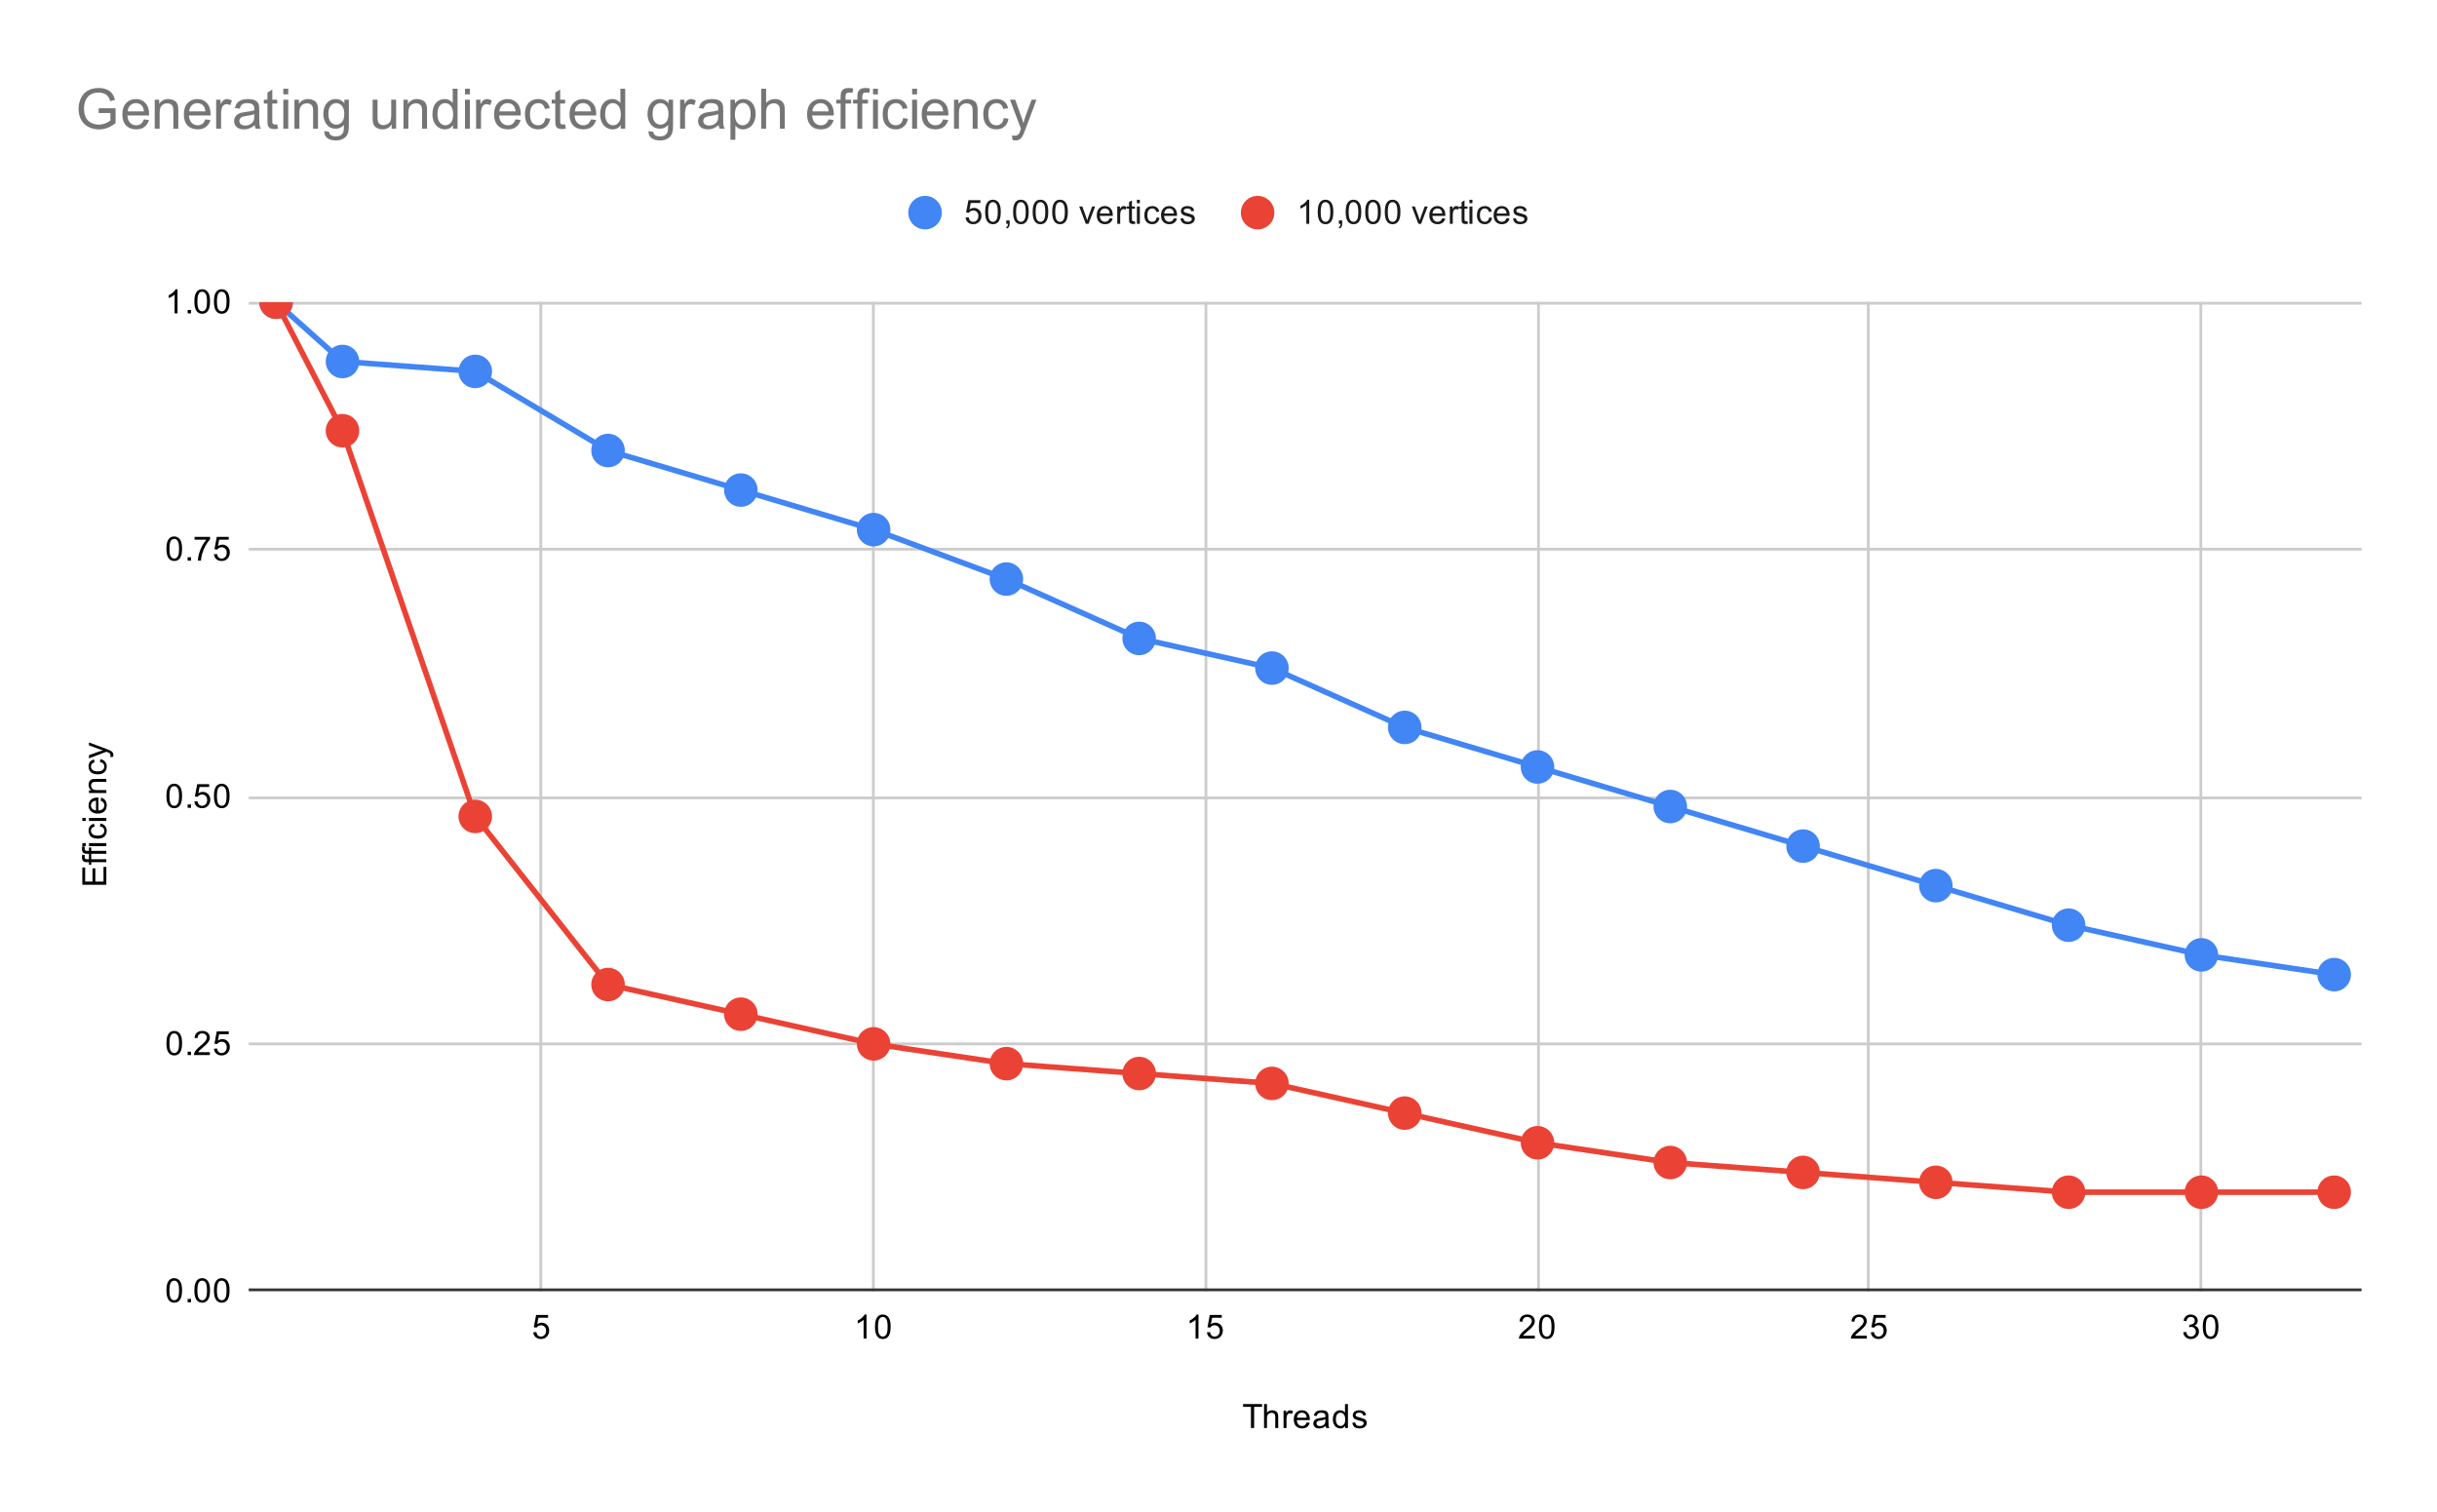 <svg version="1.1" viewBox="0.0 0.0 872.0 541.0" fill="none" stroke="none" stroke-linecap="square" stroke-miterlimit="10" width="872" height="541" xmlns:xlink="http://www.w3.org/1999/xlink" xmlns="http://www.w3.org/2000/svg"><path fill="#ffffff" d="M0 0L872.0 0L872.0 541.0L0 541.0L0 0Z" fill-rule="nonzero"/><path stroke="#cccccc" stroke-width="1.0" stroke-linecap="butt" d="M193.5 108.5L193.5 461.5" fill-rule="nonzero"/><path stroke="#cccccc" stroke-width="1.0" stroke-linecap="butt" d="M312.5 108.5L312.5 461.5" fill-rule="nonzero"/><path stroke="#cccccc" stroke-width="1.0" stroke-linecap="butt" d="M431.5 108.5L431.5 461.5" fill-rule="nonzero"/><path stroke="#cccccc" stroke-width="1.0" stroke-linecap="butt" d="M550.5 108.5L550.5 461.5" fill-rule="nonzero"/><path stroke="#cccccc" stroke-width="1.0" stroke-linecap="butt" d="M668.5 108.5L668.5 461.5" fill-rule="nonzero"/><path stroke="#cccccc" stroke-width="1.0" stroke-linecap="butt" d="M787.5 108.5L787.5 461.5" fill-rule="nonzero"/><path stroke="#333333" stroke-width="1.0" stroke-linecap="butt" d="M89.5 461.5L844.5 461.5" fill-rule="nonzero"/><path stroke="#cccccc" stroke-width="1.0" stroke-linecap="butt" d="M89.5 373.5L844.5 373.5" fill-rule="nonzero"/><path stroke="#cccccc" stroke-width="1.0" stroke-linecap="butt" d="M89.5 285.5L844.5 285.5" fill-rule="nonzero"/><path stroke="#cccccc" stroke-width="1.0" stroke-linecap="butt" d="M89.5 196.5L844.5 196.5" fill-rule="nonzero"/><path stroke="#cccccc" stroke-width="1.0" stroke-linecap="butt" d="M89.5 108.5L844.5 108.5" fill-rule="nonzero"/><clipPath id="id_0"><path d="M89.05 108.117L844.95 108.117L844.95 461.95L89.05 461.95L89.05 108.117Z" clip-rule="nonzero"/></clipPath><path stroke="#4285f4" stroke-width="2.0" stroke-linecap="butt" clip-path="url(#id_0)" d="M98.792 108.117L122.548 129.347L170.058 132.885L217.569 161.192L265.08 175.345L312.59 189.498L360.101 207.19L407.612 228.42L455.122 239.035L502.633 260.265L550.144 274.418L597.654 288.572L645.165 302.725L692.676 316.878L740.186 331.032L787.697 341.647L835.208 348.723" fill-rule="nonzero"/><path stroke="#ea4335" stroke-width="2.0" stroke-linecap="butt" clip-path="url(#id_0)" d="M98.792 108.117L122.548 154.115L170.058 292.11L217.569 352.262L265.08 362.877L312.59 373.492L360.101 380.568L407.612 384.107L455.122 387.645L502.633 398.26L550.144 408.875L597.654 415.952L645.165 419.49L692.676 423.028L740.186 426.567L787.697 426.567L835.208 426.567" fill-rule="nonzero"/><path fill="#4285f4" clip-path="url(#id_0)" d="M104.792 108.117C104.792 111.43 102.106 114.117 98.792 114.117C95.479 114.117 92.792 111.43 92.792 108.117C92.792 104.803 95.479 102.117 98.792 102.117C102.106 102.117 104.792 104.803 104.792 108.117Z" fill-rule="nonzero"/><path fill="#4285f4" clip-path="url(#id_0)" d="M128.548 129.347C128.548 132.66 125.861 135.347 122.548 135.347C119.234 135.347 116.548 132.66 116.548 129.347C116.548 126.033 119.234 123.347 122.548 123.347C125.861 123.347 128.548 126.033 128.548 129.347Z" fill-rule="nonzero"/><path fill="#4285f4" clip-path="url(#id_0)" d="M176.058 132.885C176.058 136.199 173.372 138.885 170.058 138.885C166.745 138.885 164.058 136.199 164.058 132.885C164.058 129.571 166.745 126.885 170.058 126.885C173.372 126.885 176.058 129.571 176.058 132.885Z" fill-rule="nonzero"/><path fill="#4285f4" clip-path="url(#id_0)" d="M223.569 161.192C223.569 164.505 220.883 167.192 217.569 167.192C214.255 167.192 211.569 164.505 211.569 161.192C211.569 157.878 214.255 155.192 217.569 155.192C220.883 155.192 223.569 157.878 223.569 161.192Z" fill-rule="nonzero"/><path fill="#4285f4" clip-path="url(#id_0)" d="M271.08 175.345C271.08 178.659 268.393 181.345 265.08 181.345C261.766 181.345 259.08 178.659 259.08 175.345C259.08 172.031 261.766 169.345 265.08 169.345C268.393 169.345 271.08 172.031 271.08 175.345Z" fill-rule="nonzero"/><path fill="#4285f4" clip-path="url(#id_0)" d="M318.59 189.498C318.59 192.812 315.904 195.498 312.59 195.498C309.277 195.498 306.59 192.812 306.59 189.498C306.59 186.185 309.277 183.498 312.59 183.498C315.904 183.498 318.59 186.185 318.59 189.498Z" fill-rule="nonzero"/><path fill="#4285f4" clip-path="url(#id_0)" d="M366.101 207.19C366.101 210.504 363.415 213.19 360.101 213.19C356.787 213.19 354.101 210.504 354.101 207.19C354.101 203.876 356.787 201.19 360.101 201.19C363.415 201.19 366.101 203.876 366.101 207.19Z" fill-rule="nonzero"/><path fill="#4285f4" clip-path="url(#id_0)" d="M413.612 228.42C413.612 231.734 410.925 234.42 407.612 234.42C404.298 234.42 401.612 231.734 401.612 228.42C401.612 225.106 404.298 222.42 407.612 222.42C410.925 222.42 413.612 225.106 413.612 228.42Z" fill-rule="nonzero"/><path fill="#4285f4" clip-path="url(#id_0)" d="M461.122 239.035C461.122 242.349 458.436 245.035 455.122 245.035C451.809 245.035 449.122 242.349 449.122 239.035C449.122 235.721 451.809 233.035 455.122 233.035C458.436 233.035 461.122 235.721 461.122 239.035Z" fill-rule="nonzero"/><path fill="#4285f4" clip-path="url(#id_0)" d="M508.633 260.265C508.633 263.579 505.947 266.265 502.633 266.265C499.319 266.265 496.633 263.579 496.633 260.265C496.633 256.951 499.319 254.265 502.633 254.265C505.947 254.265 508.633 256.951 508.633 260.265Z" fill-rule="nonzero"/><path fill="#4285f4" clip-path="url(#id_0)" d="M556.144 274.418C556.144 277.732 553.457 280.418 550.144 280.418C546.83 280.418 544.144 277.732 544.144 274.418C544.144 271.105 546.83 268.418 550.144 268.418C553.457 268.418 556.144 271.105 556.144 274.418Z" fill-rule="nonzero"/><path fill="#4285f4" clip-path="url(#id_0)" d="M603.654 288.572C603.654 291.885 600.968 294.572 597.654 294.572C594.341 294.572 591.654 291.885 591.654 288.572C591.654 285.258 594.341 282.572 597.654 282.572C600.968 282.572 603.654 285.258 603.654 288.572Z" fill-rule="nonzero"/><path fill="#4285f4" clip-path="url(#id_0)" d="M651.165 302.725C651.165 306.039 648.479 308.725 645.165 308.725C641.851 308.725 639.165 306.039 639.165 302.725C639.165 299.411 641.851 296.725 645.165 296.725C648.479 296.725 651.165 299.411 651.165 302.725Z" fill-rule="nonzero"/><path fill="#4285f4" clip-path="url(#id_0)" d="M698.676 316.878C698.676 320.192 695.989 322.878 692.676 322.878C689.362 322.878 686.676 320.192 686.676 316.878C686.676 313.565 689.362 310.878 692.676 310.878C695.989 310.878 698.676 313.565 698.676 316.878Z" fill-rule="nonzero"/><path fill="#4285f4" clip-path="url(#id_0)" d="M746.186 331.032C746.186 334.345 743.5 337.032 740.186 337.032C736.873 337.032 734.186 334.345 734.186 331.032C734.186 327.718 736.873 325.032 740.186 325.032C743.5 325.032 746.186 327.718 746.186 331.032Z" fill-rule="nonzero"/><path fill="#4285f4" clip-path="url(#id_0)" d="M793.697 341.647C793.697 344.96 791.011 347.647 787.697 347.647C784.383 347.647 781.697 344.96 781.697 341.647C781.697 338.333 784.383 335.647 787.697 335.647C791.011 335.647 793.697 338.333 793.697 341.647Z" fill-rule="nonzero"/><path fill="#4285f4" clip-path="url(#id_0)" d="M841.208 348.723C841.208 352.037 838.521 354.723 835.208 354.723C831.894 354.723 829.208 352.037 829.208 348.723C829.208 345.41 831.894 342.723 835.208 342.723C838.521 342.723 841.208 345.41 841.208 348.723Z" fill-rule="nonzero"/><path fill="#ea4335" clip-path="url(#id_0)" d="M104.792 108.117C104.792 111.43 102.106 114.117 98.792 114.117C95.479 114.117 92.792 111.43 92.792 108.117C92.792 104.803 95.479 102.117 98.792 102.117C102.106 102.117 104.792 104.803 104.792 108.117Z" fill-rule="nonzero"/><path fill="#ea4335" clip-path="url(#id_0)" d="M128.548 154.115C128.548 157.429 125.861 160.115 122.548 160.115C119.234 160.115 116.548 157.429 116.548 154.115C116.548 150.801 119.234 148.115 122.548 148.115C125.861 148.115 128.548 150.801 128.548 154.115Z" fill-rule="nonzero"/><path fill="#ea4335" clip-path="url(#id_0)" d="M176.058 292.11C176.058 295.424 173.372 298.11 170.058 298.11C166.745 298.11 164.058 295.424 164.058 292.11C164.058 288.796 166.745 286.11 170.058 286.11C173.372 286.11 176.058 288.796 176.058 292.11Z" fill-rule="nonzero"/><path fill="#ea4335" clip-path="url(#id_0)" d="M223.569 352.262C223.569 355.575 220.883 358.262 217.569 358.262C214.255 358.262 211.569 355.575 211.569 352.262C211.569 348.948 214.255 346.262 217.569 346.262C220.883 346.262 223.569 348.948 223.569 352.262Z" fill-rule="nonzero"/><path fill="#ea4335" clip-path="url(#id_0)" d="M271.08 362.877C271.08 366.19 268.393 368.877 265.08 368.877C261.766 368.877 259.08 366.19 259.08 362.877C259.08 359.563 261.766 356.877 265.08 356.877C268.393 356.877 271.08 359.563 271.08 362.877Z" fill-rule="nonzero"/><path fill="#ea4335" clip-path="url(#id_0)" d="M318.59 373.492C318.59 376.805 315.904 379.492 312.59 379.492C309.277 379.492 306.59 376.805 306.59 373.492C306.59 370.178 309.277 367.492 312.59 367.492C315.904 367.492 318.59 370.178 318.59 373.492Z" fill-rule="nonzero"/><path fill="#ea4335" clip-path="url(#id_0)" d="M366.101 380.568C366.101 383.882 363.415 386.568 360.101 386.568C356.787 386.568 354.101 383.882 354.101 380.568C354.101 377.255 356.787 374.568 360.101 374.568C363.415 374.568 366.101 377.255 366.101 380.568Z" fill-rule="nonzero"/><path fill="#ea4335" clip-path="url(#id_0)" d="M413.612 384.107C413.612 387.42 410.925 390.107 407.612 390.107C404.298 390.107 401.612 387.42 401.612 384.107C401.612 380.793 404.298 378.107 407.612 378.107C410.925 378.107 413.612 380.793 413.612 384.107Z" fill-rule="nonzero"/><path fill="#ea4335" clip-path="url(#id_0)" d="M461.122 387.645C461.122 390.959 458.436 393.645 455.122 393.645C451.809 393.645 449.122 390.959 449.122 387.645C449.122 384.331 451.809 381.645 455.122 381.645C458.436 381.645 461.122 384.331 461.122 387.645Z" fill-rule="nonzero"/><path fill="#ea4335" clip-path="url(#id_0)" d="M508.633 398.26C508.633 401.574 505.947 404.26 502.633 404.26C499.319 404.26 496.633 401.574 496.633 398.26C496.633 394.946 499.319 392.26 502.633 392.26C505.947 392.26 508.633 394.946 508.633 398.26Z" fill-rule="nonzero"/><path fill="#ea4335" clip-path="url(#id_0)" d="M556.144 408.875C556.144 412.189 553.457 414.875 550.144 414.875C546.83 414.875 544.144 412.189 544.144 408.875C544.144 405.561 546.83 402.875 550.144 402.875C553.457 402.875 556.144 405.561 556.144 408.875Z" fill-rule="nonzero"/><path fill="#ea4335" clip-path="url(#id_0)" d="M603.654 415.952C603.654 419.265 600.968 421.952 597.654 421.952C594.341 421.952 591.654 419.265 591.654 415.952C591.654 412.638 594.341 409.952 597.654 409.952C600.968 409.952 603.654 412.638 603.654 415.952Z" fill-rule="nonzero"/><path fill="#ea4335" clip-path="url(#id_0)" d="M651.165 419.49C651.165 422.804 648.479 425.49 645.165 425.49C641.851 425.49 639.165 422.804 639.165 419.49C639.165 416.176 641.851 413.49 645.165 413.49C648.479 413.49 651.165 416.176 651.165 419.49Z" fill-rule="nonzero"/><path fill="#ea4335" clip-path="url(#id_0)" d="M698.676 423.028C698.676 426.342 695.989 429.028 692.676 429.028C689.362 429.028 686.676 426.342 686.676 423.028C686.676 419.715 689.362 417.028 692.676 417.028C695.989 417.028 698.676 419.715 698.676 423.028Z" fill-rule="nonzero"/><path fill="#ea4335" clip-path="url(#id_0)" d="M746.186 426.567C746.186 429.88 743.5 432.567 740.186 432.567C736.873 432.567 734.186 429.88 734.186 426.567C734.186 423.253 736.873 420.567 740.186 420.567C743.5 420.567 746.186 423.253 746.186 426.567Z" fill-rule="nonzero"/><path fill="#ea4335" clip-path="url(#id_0)" d="M793.697 426.567C793.697 429.88 791.011 432.567 787.697 432.567C784.383 432.567 781.697 429.88 781.697 426.567C781.697 423.253 784.383 420.567 787.697 420.567C791.011 420.567 793.697 423.253 793.697 426.567Z" fill-rule="nonzero"/><path fill="#ea4335" clip-path="url(#id_0)" d="M841.208 426.567C841.208 429.88 838.521 432.567 835.208 432.567C831.894 432.567 829.208 429.88 829.208 426.567C829.208 423.253 831.894 420.567 835.208 420.567C838.521 420.567 841.208 423.253 841.208 426.567Z" fill-rule="nonzero"/><path fill="#000000" d="M447.609 510.95L447.609 503.372L444.781 503.372L444.781 502.356L451.594 502.356L451.594 503.372L448.75 503.372L448.75 510.95L447.609 510.95ZM452.297 510.95L452.297 502.356L453.344 502.356L453.344 505.434Q454.078 504.591 455.203 504.591Q455.906 504.591 456.406 504.872Q456.922 505.137 457.141 505.622Q457.359 506.091 457.359 507.012L457.359 510.95L456.312 510.95L456.312 507.012Q456.312 506.216 455.969 505.856Q455.625 505.497 455.0 505.497Q454.531 505.497 454.109 505.747Q453.703 505.981 453.516 506.403Q453.344 506.809 453.344 507.544L453.344 510.95L452.297 510.95ZM459.281 510.95L459.281 504.731L460.234 504.731L460.234 505.669Q460.594 505.012 460.891 504.809Q461.203 504.591 461.578 504.591Q462.109 504.591 462.656 504.919L462.297 505.903Q461.906 505.669 461.531 505.669Q461.172 505.669 460.891 505.887Q460.625 506.091 460.516 506.466Q460.328 507.028 460.328 507.684L460.328 510.95L459.281 510.95ZM467.547 508.95L468.641 509.075Q468.391 510.028 467.688 510.559Q466.984 511.091 465.906 511.091Q464.547 511.091 463.734 510.247Q462.938 509.403 462.938 507.887Q462.938 506.325 463.75 505.466Q464.562 504.591 465.844 504.591Q467.094 504.591 467.875 505.434Q468.672 506.278 468.672 507.825Q468.672 507.919 468.672 508.106L464.031 508.106Q464.094 509.137 464.609 509.684Q465.125 510.216 465.906 510.216Q466.484 510.216 466.891 509.919Q467.312 509.606 467.547 508.95ZM464.094 507.247L467.562 507.247Q467.5 506.45 467.172 506.059Q466.656 505.45 465.859 505.45Q465.125 505.45 464.625 505.934Q464.141 506.419 464.094 507.247ZM474.359 510.184Q473.766 510.684 473.219 510.887Q472.688 511.091 472.062 511.091Q471.031 511.091 470.484 510.591Q469.938 510.091 469.938 509.309Q469.938 508.856 470.141 508.481Q470.344 508.091 470.688 507.872Q471.031 507.637 471.453 507.528Q471.75 507.434 472.391 507.356Q473.656 507.216 474.266 506.997Q474.266 506.778 474.266 506.731Q474.266 506.075 473.969 505.809Q473.562 505.466 472.766 505.466Q472.031 505.466 471.672 505.731Q471.312 505.981 471.141 506.637L470.109 506.497Q470.25 505.841 470.578 505.434Q470.906 505.028 471.516 504.809Q472.125 504.591 472.922 504.591Q473.719 504.591 474.219 504.778Q474.719 504.966 474.953 505.247Q475.188 505.528 475.281 505.966Q475.328 506.231 475.328 506.934L475.328 508.341Q475.328 509.809 475.391 510.2Q475.469 510.591 475.672 510.95L474.562 510.95Q474.406 510.622 474.359 510.184ZM474.266 507.825Q473.688 508.059 472.547 508.231Q471.891 508.325 471.625 508.45Q471.359 508.559 471.203 508.778Q471.062 508.997 471.062 509.278Q471.062 509.7 471.375 509.981Q471.703 510.262 472.312 510.262Q472.922 510.262 473.391 509.997Q473.875 509.731 474.094 509.262Q474.266 508.903 474.266 508.216L474.266 507.825ZM481.328 510.95L481.328 510.169Q480.734 511.091 479.594 511.091Q478.844 511.091 478.219 510.684Q477.594 510.262 477.25 509.528Q476.906 508.794 476.906 507.841Q476.906 506.919 477.219 506.153Q477.531 505.387 478.156 504.997Q478.781 504.591 479.547 504.591Q480.109 504.591 480.547 504.825Q480.984 505.059 481.266 505.434L481.266 502.356L482.312 502.356L482.312 510.95L481.328 510.95ZM478.0 507.841Q478.0 509.044 478.5 509.637Q479.0 510.216 479.688 510.216Q480.375 510.216 480.859 509.653Q481.344 509.091 481.344 507.934Q481.344 506.653 480.844 506.059Q480.359 505.466 479.641 505.466Q478.938 505.466 478.469 506.044Q478.0 506.606 478.0 507.841ZM483.875 509.091L484.906 508.934Q485.0 509.559 485.391 509.887Q485.797 510.216 486.531 510.216Q487.25 510.216 487.594 509.934Q487.953 509.637 487.953 509.231Q487.953 508.872 487.641 508.669Q487.422 508.528 486.562 508.309Q485.406 508.012 484.953 507.809Q484.516 507.591 484.281 507.216Q484.047 506.841 484.047 506.372Q484.047 505.966 484.234 505.606Q484.422 505.247 484.75 505.012Q485.0 504.841 485.422 504.716Q485.844 504.591 486.344 504.591Q487.062 504.591 487.609 504.809Q488.172 505.012 488.438 505.372Q488.703 505.731 488.797 506.325L487.766 506.466Q487.703 505.997 487.359 505.731Q487.031 505.45 486.406 505.45Q485.688 505.45 485.375 505.7Q485.062 505.934 485.062 506.262Q485.062 506.466 485.188 506.622Q485.328 506.794 485.594 506.903Q485.75 506.966 486.531 507.169Q487.656 507.481 488.094 507.669Q488.531 507.856 488.781 508.216Q489.031 508.575 489.031 509.122Q489.031 509.653 488.719 510.122Q488.422 510.575 487.844 510.841Q487.266 511.091 486.531 511.091Q485.312 511.091 484.672 510.591Q484.047 510.075 483.875 509.091Z" fill-rule="nonzero"/><path fill="#000000" d="M38.05 316.58L29.456 316.58L29.456 310.377L30.472 310.377L30.472 315.44L33.097 315.44L33.097 310.69L34.113 310.69L34.113 315.44L37.034 315.44L37.034 310.174L38.05 310.174L38.05 316.58ZM38.05 308.486L32.644 308.486L32.644 309.424L31.831 309.424L31.831 308.486L31.159 308.486Q30.534 308.486 30.238 308.377Q29.816 308.221 29.566 307.846Q29.316 307.455 29.316 306.768Q29.316 306.315 29.425 305.783L30.331 305.94Q30.284 306.268 30.284 306.565Q30.284 307.049 30.488 307.252Q30.691 307.44 31.253 307.44L31.831 307.44L31.831 306.221L32.644 306.221L32.644 307.44L38.05 307.44L38.05 308.486ZM38.05 305.486L32.644 305.486L32.644 306.424L31.831 306.424L31.831 305.486L31.159 305.486Q30.534 305.486 30.238 305.377Q29.816 305.221 29.566 304.846Q29.316 304.455 29.316 303.768Q29.316 303.315 29.425 302.783L30.331 302.94Q30.284 303.268 30.284 303.565Q30.284 304.049 30.488 304.252Q30.691 304.44 31.253 304.44L31.831 304.44L31.831 303.221L32.644 303.221L32.644 304.44L38.05 304.44L38.05 305.486ZM30.675 302.736L29.456 302.736L29.456 301.674L30.675 301.674L30.675 302.736ZM38.05 302.736L31.831 302.736L31.831 301.674L38.05 301.674L38.05 302.736ZM35.769 295.674L35.909 294.643Q36.972 294.815 37.581 295.518Q38.191 296.221 38.191 297.236Q38.191 298.518 37.363 299.299Q36.519 300.065 34.956 300.065Q33.956 300.065 33.206 299.736Q32.441 299.393 32.066 298.721Q31.691 298.033 31.691 297.221Q31.691 296.221 32.206 295.58Q32.706 294.924 33.659 294.736L33.816 295.768Q33.191 295.908 32.878 296.283Q32.55 296.658 32.55 297.19Q32.55 297.986 33.128 298.486Q33.691 298.986 34.925 298.986Q36.191 298.986 36.753 298.502Q37.316 298.018 37.316 297.252Q37.316 296.627 36.941 296.221Q36.566 295.799 35.769 295.674ZM30.675 293.736L29.456 293.736L29.456 292.674L30.675 292.674L30.675 293.736ZM38.05 293.736L31.831 293.736L31.831 292.674L38.05 292.674L38.05 293.736ZM36.05 286.486L36.175 285.393Q37.128 285.643 37.659 286.346Q38.191 287.049 38.191 288.127Q38.191 289.486 37.347 290.299Q36.503 291.096 34.988 291.096Q33.425 291.096 32.566 290.283Q31.691 289.471 31.691 288.19Q31.691 286.94 32.534 286.158Q33.378 285.361 34.925 285.361Q35.019 285.361 35.206 285.361L35.206 290.002Q36.238 289.94 36.784 289.424Q37.316 288.908 37.316 288.127Q37.316 287.549 37.019 287.143Q36.706 286.721 36.05 286.486ZM34.347 289.94L34.347 286.471Q33.55 286.533 33.159 286.861Q32.55 287.377 32.55 288.174Q32.55 288.908 33.034 289.408Q33.519 289.893 34.347 289.94ZM38.05 283.736L31.831 283.736L31.831 282.799L32.706 282.799Q31.691 282.111 31.691 280.815Q31.691 280.252 31.894 279.783Q32.097 279.299 32.425 279.065Q32.753 278.83 33.191 278.736Q33.488 278.69 34.222 278.69L38.05 278.69L38.05 279.736L34.269 279.736Q33.613 279.736 33.3 279.861Q32.988 279.986 32.8 280.299Q32.597 280.611 32.597 281.033Q32.597 281.705 33.034 282.205Q33.456 282.69 34.644 282.69L38.05 282.69L38.05 283.736ZM35.769 272.674L35.909 271.643Q36.972 271.815 37.581 272.518Q38.191 273.221 38.191 274.236Q38.191 275.518 37.363 276.299Q36.519 277.065 34.956 277.065Q33.956 277.065 33.206 276.736Q32.441 276.393 32.066 275.721Q31.691 275.033 31.691 274.221Q31.691 273.221 32.206 272.58Q32.706 271.924 33.659 271.736L33.816 272.768Q33.191 272.908 32.878 273.283Q32.55 273.658 32.55 274.19Q32.55 274.986 33.128 275.486Q33.691 275.986 34.925 275.986Q36.191 275.986 36.753 275.502Q37.316 275.018 37.316 274.252Q37.316 273.627 36.941 273.221Q36.566 272.799 35.769 272.674ZM40.441 270.783L39.456 270.908Q39.55 270.565 39.55 270.299Q39.55 269.955 39.425 269.752Q39.316 269.533 39.113 269.393Q38.941 269.299 38.316 269.065Q38.238 269.049 38.066 268.971L31.831 271.346L31.831 270.205L35.425 268.908Q36.113 268.658 36.878 268.455Q36.144 268.268 35.456 268.018L31.831 266.69L31.831 265.643L38.159 268.002Q39.175 268.393 39.566 268.596Q40.097 268.877 40.331 269.252Q40.581 269.611 40.581 270.111Q40.581 270.408 40.441 270.783Z" fill-rule="nonzero"/><path fill="#000000" d="M59.55 461.716Q59.55 460.184 59.862 459.262Q60.175 458.325 60.784 457.825Q61.409 457.325 62.347 457.325Q63.034 457.325 63.55 457.606Q64.081 457.887 64.425 458.419Q64.769 458.934 64.956 459.684Q65.144 460.434 65.144 461.716Q65.144 463.231 64.831 464.153Q64.534 465.075 63.909 465.591Q63.3 466.091 62.347 466.091Q61.112 466.091 60.394 465.2Q59.55 464.137 59.55 461.716ZM60.628 461.716Q60.628 463.825 61.128 464.528Q61.628 465.231 62.347 465.231Q63.081 465.231 63.566 464.528Q64.066 463.825 64.066 461.716Q64.066 459.591 63.566 458.903Q63.081 458.2 62.331 458.2Q61.612 458.2 61.175 458.809Q60.628 459.591 60.628 461.716ZM67.144 465.95L67.144 464.747L68.347 464.747L68.347 465.95L67.144 465.95ZM69.55 461.716Q69.55 460.184 69.862 459.262Q70.175 458.325 70.784 457.825Q71.409 457.325 72.347 457.325Q73.034 457.325 73.55 457.606Q74.081 457.887 74.425 458.419Q74.769 458.934 74.956 459.684Q75.144 460.434 75.144 461.716Q75.144 463.231 74.831 464.153Q74.534 465.075 73.909 465.591Q73.3 466.091 72.347 466.091Q71.112 466.091 70.394 465.2Q69.55 464.137 69.55 461.716ZM70.628 461.716Q70.628 463.825 71.128 464.528Q71.628 465.231 72.347 465.231Q73.081 465.231 73.566 464.528Q74.066 463.825 74.066 461.716Q74.066 459.591 73.566 458.903Q73.081 458.2 72.331 458.2Q71.612 458.2 71.175 458.809Q70.628 459.591 70.628 461.716ZM76.55 461.716Q76.55 460.184 76.862 459.262Q77.175 458.325 77.784 457.825Q78.409 457.325 79.347 457.325Q80.034 457.325 80.55 457.606Q81.081 457.887 81.425 458.419Q81.769 458.934 81.956 459.684Q82.144 460.434 82.144 461.716Q82.144 463.231 81.831 464.153Q81.534 465.075 80.909 465.591Q80.3 466.091 79.347 466.091Q78.112 466.091 77.394 465.2Q76.55 464.137 76.55 461.716ZM77.628 461.716Q77.628 463.825 78.128 464.528Q78.628 465.231 79.347 465.231Q80.081 465.231 80.566 464.528Q81.066 463.825 81.066 461.716Q81.066 459.591 80.566 458.903Q80.081 458.2 79.331 458.2Q78.612 458.2 78.175 458.809Q77.628 459.591 77.628 461.716Z" fill-rule="nonzero"/><path fill="#000000" d="M59.55 373.257Q59.55 371.726 59.862 370.804Q60.175 369.867 60.784 369.367Q61.409 368.867 62.347 368.867Q63.034 368.867 63.55 369.148Q64.081 369.429 64.425 369.96Q64.769 370.476 64.956 371.226Q65.144 371.976 65.144 373.257Q65.144 374.773 64.831 375.695Q64.534 376.617 63.909 377.132Q63.3 377.632 62.347 377.632Q61.112 377.632 60.394 376.742Q59.55 375.679 59.55 373.257ZM60.628 373.257Q60.628 375.367 61.128 376.07Q61.628 376.773 62.347 376.773Q63.081 376.773 63.566 376.07Q64.066 375.367 64.066 373.257Q64.066 371.132 63.566 370.445Q63.081 369.742 62.331 369.742Q61.612 369.742 61.175 370.351Q60.628 371.132 60.628 373.257ZM67.144 377.492L67.144 376.289L68.347 376.289L68.347 377.492L67.144 377.492ZM75.097 376.476L75.097 377.492L69.409 377.492Q69.409 377.117 69.534 376.757Q69.753 376.179 70.222 375.617Q70.706 375.054 71.612 374.32Q73.019 373.164 73.503 372.492Q74.003 371.82 74.003 371.226Q74.003 370.601 73.55 370.179Q73.097 369.742 72.378 369.742Q71.612 369.742 71.159 370.195Q70.706 370.648 70.691 371.46L69.612 371.351Q69.722 370.132 70.441 369.507Q71.175 368.867 72.409 368.867Q73.644 368.867 74.362 369.554Q75.081 370.242 75.081 371.257Q75.081 371.773 74.862 372.273Q74.659 372.757 74.159 373.32Q73.675 373.867 72.55 374.82Q71.597 375.617 71.316 375.914Q71.05 376.195 70.878 376.476L75.097 376.476ZM76.55 375.242L77.659 375.148Q77.784 375.96 78.222 376.367Q78.675 376.773 79.316 376.773Q80.066 376.773 80.597 376.195Q81.128 375.617 81.128 374.679Q81.128 373.773 80.612 373.257Q80.112 372.726 79.284 372.726Q78.784 372.726 78.362 372.96Q77.956 373.195 77.722 373.554L76.737 373.429L77.566 369.023L81.847 369.023L81.847 370.023L78.409 370.023L77.956 372.335Q78.722 371.789 79.566 371.789Q80.691 371.789 81.456 372.57Q82.237 373.351 82.237 374.585Q82.237 375.742 81.566 376.601Q80.737 377.632 79.316 377.632Q78.144 377.632 77.394 376.976Q76.659 376.32 76.55 375.242Z" fill-rule="nonzero"/><path fill="#000000" d="M59.55 284.799Q59.55 283.268 59.862 282.346Q60.175 281.408 60.784 280.908Q61.409 280.408 62.347 280.408Q63.034 280.408 63.55 280.69Q64.081 280.971 64.425 281.502Q64.769 282.018 64.956 282.768Q65.144 283.518 65.144 284.799Q65.144 286.315 64.831 287.236Q64.534 288.158 63.909 288.674Q63.3 289.174 62.347 289.174Q61.112 289.174 60.394 288.283Q59.55 287.221 59.55 284.799ZM60.628 284.799Q60.628 286.908 61.128 287.611Q61.628 288.315 62.347 288.315Q63.081 288.315 63.566 287.611Q64.066 286.908 64.066 284.799Q64.066 282.674 63.566 281.986Q63.081 281.283 62.331 281.283Q61.612 281.283 61.175 281.893Q60.628 282.674 60.628 284.799ZM67.144 289.033L67.144 287.83L68.347 287.83L68.347 289.033L67.144 289.033ZM69.55 286.783L70.659 286.69Q70.784 287.502 71.222 287.908Q71.675 288.315 72.316 288.315Q73.066 288.315 73.597 287.736Q74.128 287.158 74.128 286.221Q74.128 285.315 73.612 284.799Q73.112 284.268 72.284 284.268Q71.784 284.268 71.362 284.502Q70.956 284.736 70.722 285.096L69.737 284.971L70.566 280.565L74.847 280.565L74.847 281.565L71.409 281.565L70.956 283.877Q71.722 283.33 72.566 283.33Q73.691 283.33 74.456 284.111Q75.237 284.893 75.237 286.127Q75.237 287.283 74.566 288.143Q73.737 289.174 72.316 289.174Q71.144 289.174 70.394 288.518Q69.659 287.861 69.55 286.783ZM76.55 284.799Q76.55 283.268 76.862 282.346Q77.175 281.408 77.784 280.908Q78.409 280.408 79.347 280.408Q80.034 280.408 80.55 280.69Q81.081 280.971 81.425 281.502Q81.769 282.018 81.956 282.768Q82.144 283.518 82.144 284.799Q82.144 286.315 81.831 287.236Q81.534 288.158 80.909 288.674Q80.3 289.174 79.347 289.174Q78.112 289.174 77.394 288.283Q76.55 287.221 76.55 284.799ZM77.628 284.799Q77.628 286.908 78.128 287.611Q78.628 288.315 79.347 288.315Q80.081 288.315 80.566 287.611Q81.066 286.908 81.066 284.799Q81.066 282.674 80.566 281.986Q80.081 281.283 79.331 281.283Q78.612 281.283 78.175 281.893Q77.628 282.674 77.628 284.799Z" fill-rule="nonzero"/><path fill="#000000" d="M59.55 196.341Q59.55 194.809 59.862 193.887Q60.175 192.95 60.784 192.45Q61.409 191.95 62.347 191.95Q63.034 191.95 63.55 192.231Q64.081 192.512 64.425 193.044Q64.769 193.559 64.956 194.309Q65.144 195.059 65.144 196.341Q65.144 197.856 64.831 198.778Q64.534 199.7 63.909 200.216Q63.3 200.716 62.347 200.716Q61.112 200.716 60.394 199.825Q59.55 198.762 59.55 196.341ZM60.628 196.341Q60.628 198.45 61.128 199.153Q61.628 199.856 62.347 199.856Q63.081 199.856 63.566 199.153Q64.066 198.45 64.066 196.341Q64.066 194.216 63.566 193.528Q63.081 192.825 62.331 192.825Q61.612 192.825 61.175 193.434Q60.628 194.216 60.628 196.341ZM67.144 200.575L67.144 199.372L68.347 199.372L68.347 200.575L67.144 200.575ZM69.612 193.106L69.612 192.091L75.175 192.091L75.175 192.919Q74.362 193.794 73.55 195.247Q72.753 196.684 72.316 198.216Q71.987 199.294 71.909 200.575L70.816 200.575Q70.831 199.559 71.206 198.122Q71.597 196.684 72.3 195.356Q73.019 194.028 73.831 193.106L69.612 193.106ZM76.55 198.325L77.659 198.231Q77.784 199.044 78.222 199.45Q78.675 199.856 79.316 199.856Q80.066 199.856 80.597 199.278Q81.128 198.7 81.128 197.762Q81.128 196.856 80.612 196.341Q80.112 195.809 79.284 195.809Q78.784 195.809 78.362 196.044Q77.956 196.278 77.722 196.637L76.737 196.512L77.566 192.106L81.847 192.106L81.847 193.106L78.409 193.106L77.956 195.419Q78.722 194.872 79.566 194.872Q80.691 194.872 81.456 195.653Q82.237 196.434 82.237 197.669Q82.237 198.825 81.566 199.684Q80.737 200.716 79.316 200.716Q78.144 200.716 77.394 200.059Q76.659 199.403 76.55 198.325Z" fill-rule="nonzero"/><path fill="#000000" d="M63.519 112.117L62.472 112.117L62.472 105.398Q62.081 105.757 61.456 106.132Q60.847 106.492 60.362 106.664L60.362 105.648Q61.237 105.226 61.894 104.648Q62.566 104.054 62.847 103.492L63.519 103.492L63.519 112.117ZM67.144 112.117L67.144 110.914L68.347 110.914L68.347 112.117L67.144 112.117ZM69.55 107.882Q69.55 106.351 69.862 105.429Q70.175 104.492 70.784 103.992Q71.409 103.492 72.347 103.492Q73.034 103.492 73.55 103.773Q74.081 104.054 74.425 104.585Q74.769 105.101 74.956 105.851Q75.144 106.601 75.144 107.882Q75.144 109.398 74.831 110.32Q74.534 111.242 73.909 111.757Q73.3 112.257 72.347 112.257Q71.112 112.257 70.394 111.367Q69.55 110.304 69.55 107.882ZM70.628 107.882Q70.628 109.992 71.128 110.695Q71.628 111.398 72.347 111.398Q73.081 111.398 73.566 110.695Q74.066 109.992 74.066 107.882Q74.066 105.757 73.566 105.07Q73.081 104.367 72.331 104.367Q71.612 104.367 71.175 104.976Q70.628 105.757 70.628 107.882ZM76.55 107.882Q76.55 106.351 76.862 105.429Q77.175 104.492 77.784 103.992Q78.409 103.492 79.347 103.492Q80.034 103.492 80.55 103.773Q81.081 104.054 81.425 104.585Q81.769 105.101 81.956 105.851Q82.144 106.601 82.144 107.882Q82.144 109.398 81.831 110.32Q81.534 111.242 80.909 111.757Q80.3 112.257 79.347 112.257Q78.112 112.257 77.394 111.367Q76.55 110.304 76.55 107.882ZM77.628 107.882Q77.628 109.992 78.128 110.695Q78.628 111.398 79.347 111.398Q80.081 111.398 80.566 110.695Q81.066 109.992 81.066 107.882Q81.066 105.757 80.566 105.07Q80.081 104.367 79.331 104.367Q78.612 104.367 78.175 104.976Q77.628 105.757 77.628 107.882Z" fill-rule="nonzero"/><path fill="#000000" d="M190.814 476.7L191.923 476.606Q192.048 477.419 192.485 477.825Q192.939 478.231 193.579 478.231Q194.329 478.231 194.86 477.653Q195.392 477.075 195.392 476.137Q195.392 475.231 194.876 474.716Q194.376 474.184 193.548 474.184Q193.048 474.184 192.626 474.419Q192.22 474.653 191.985 475.012L191.001 474.887L191.829 470.481L196.11 470.481L196.11 471.481L192.673 471.481L192.22 473.794Q192.985 473.247 193.829 473.247Q194.954 473.247 195.72 474.028Q196.501 474.809 196.501 476.044Q196.501 477.2 195.829 478.059Q195.001 479.091 193.579 479.091Q192.407 479.091 191.657 478.434Q190.923 477.778 190.814 476.7Z" fill-rule="nonzero"/><path fill="#000000" d="M310.059 478.95L309.012 478.95L309.012 472.231Q308.622 472.591 307.997 472.966Q307.387 473.325 306.903 473.497L306.903 472.481Q307.778 472.059 308.434 471.481Q309.106 470.887 309.387 470.325L310.059 470.325L310.059 478.95ZM313.09 474.716Q313.09 473.184 313.403 472.262Q313.715 471.325 314.325 470.825Q314.95 470.325 315.887 470.325Q316.575 470.325 317.09 470.606Q317.622 470.887 317.965 471.419Q318.309 471.934 318.497 472.684Q318.684 473.434 318.684 474.716Q318.684 476.231 318.372 477.153Q318.075 478.075 317.45 478.591Q316.84 479.091 315.887 479.091Q314.653 479.091 313.934 478.2Q313.09 477.137 313.09 474.716ZM314.168 474.716Q314.168 476.825 314.668 477.528Q315.168 478.231 315.887 478.231Q316.622 478.231 317.106 477.528Q317.606 476.825 317.606 474.716Q317.606 472.591 317.106 471.903Q316.622 471.2 315.872 471.2Q315.153 471.2 314.715 471.809Q314.168 472.591 314.168 474.716Z" fill-rule="nonzero"/><path fill="#000000" d="M428.836 478.95L427.789 478.95L427.789 472.231Q427.398 472.591 426.773 472.966Q426.164 473.325 425.68 473.497L425.68 472.481Q426.555 472.059 427.211 471.481Q427.883 470.887 428.164 470.325L428.836 470.325L428.836 478.95ZM431.867 476.7L432.976 476.606Q433.101 477.419 433.539 477.825Q433.992 478.231 434.633 478.231Q435.383 478.231 435.914 477.653Q436.445 477.075 436.445 476.137Q436.445 475.231 435.93 474.716Q435.43 474.184 434.601 474.184Q434.101 474.184 433.68 474.419Q433.273 474.653 433.039 475.012L432.055 474.887L432.883 470.481L437.164 470.481L437.164 471.481L433.726 471.481L433.273 473.794Q434.039 473.247 434.883 473.247Q436.008 473.247 436.773 474.028Q437.555 474.809 437.555 476.044Q437.555 477.2 436.883 478.059Q436.055 479.091 434.633 479.091Q433.461 479.091 432.711 478.434Q431.976 477.778 431.867 476.7Z" fill-rule="nonzero"/><path fill="#000000" d="M549.191 477.934L549.191 478.95L543.503 478.95Q543.503 478.575 543.628 478.216Q543.847 477.637 544.316 477.075Q544.8 476.512 545.706 475.778Q547.112 474.622 547.597 473.95Q548.097 473.278 548.097 472.684Q548.097 472.059 547.644 471.637Q547.191 471.2 546.472 471.2Q545.706 471.2 545.253 471.653Q544.8 472.106 544.784 472.919L543.706 472.809Q543.816 471.591 544.534 470.966Q545.269 470.325 546.503 470.325Q547.737 470.325 548.456 471.012Q549.175 471.7 549.175 472.716Q549.175 473.231 548.956 473.731Q548.753 474.216 548.253 474.778Q547.769 475.325 546.644 476.278Q545.691 477.075 545.409 477.372Q545.144 477.653 544.972 477.934L549.191 477.934ZM550.644 474.716Q550.644 473.184 550.956 472.262Q551.269 471.325 551.878 470.825Q552.503 470.325 553.441 470.325Q554.128 470.325 554.644 470.606Q555.175 470.887 555.519 471.419Q555.862 471.934 556.05 472.684Q556.237 473.434 556.237 474.716Q556.237 476.231 555.925 477.153Q555.628 478.075 555.003 478.591Q554.394 479.091 553.441 479.091Q552.206 479.091 551.487 478.2Q550.644 477.137 550.644 474.716ZM551.722 474.716Q551.722 476.825 552.222 477.528Q552.722 478.231 553.441 478.231Q554.175 478.231 554.659 477.528Q555.159 476.825 555.159 474.716Q555.159 472.591 554.659 471.903Q554.175 471.2 553.425 471.2Q552.706 471.2 552.269 471.809Q551.722 472.591 551.722 474.716Z" fill-rule="nonzero"/><path fill="#000000" d="M667.967 477.934L667.967 478.95L662.28 478.95Q662.28 478.575 662.405 478.216Q662.624 477.637 663.092 477.075Q663.577 476.512 664.483 475.778Q665.889 474.622 666.374 473.95Q666.874 473.278 666.874 472.684Q666.874 472.059 666.42 471.637Q665.967 471.2 665.249 471.2Q664.483 471.2 664.03 471.653Q663.577 472.106 663.561 472.919L662.483 472.809Q662.592 471.591 663.311 470.966Q664.045 470.325 665.28 470.325Q666.514 470.325 667.233 471.012Q667.952 471.7 667.952 472.716Q667.952 473.231 667.733 473.731Q667.53 474.216 667.03 474.778Q666.545 475.325 665.42 476.278Q664.467 477.075 664.186 477.372Q663.92 477.653 663.749 477.934L667.967 477.934ZM669.42 476.7L670.53 476.606Q670.655 477.419 671.092 477.825Q671.545 478.231 672.186 478.231Q672.936 478.231 673.467 477.653Q673.999 477.075 673.999 476.137Q673.999 475.231 673.483 474.716Q672.983 474.184 672.155 474.184Q671.655 474.184 671.233 474.419Q670.827 474.653 670.592 475.012L669.608 474.887L670.436 470.481L674.717 470.481L674.717 471.481L671.28 471.481L670.827 473.794Q671.592 473.247 672.436 473.247Q673.561 473.247 674.327 474.028Q675.108 474.809 675.108 476.044Q675.108 477.2 674.436 478.059Q673.608 479.091 672.186 479.091Q671.014 479.091 670.264 478.434Q669.53 477.778 669.42 476.7Z" fill-rule="nonzero"/><path fill="#000000" d="M781.197 476.684L782.26 476.544Q782.431 477.434 782.869 477.841Q783.306 478.231 783.931 478.231Q784.681 478.231 785.197 477.716Q785.713 477.2 785.713 476.434Q785.713 475.716 785.228 475.247Q784.76 474.762 784.025 474.762Q783.728 474.762 783.275 474.887L783.4 473.95Q783.51 473.966 783.572 473.966Q784.244 473.966 784.775 473.622Q785.322 473.262 785.322 472.528Q785.322 471.95 784.931 471.575Q784.541 471.184 783.916 471.184Q783.306 471.184 782.885 471.575Q782.478 471.966 782.369 472.731L781.306 472.544Q781.494 471.497 782.181 470.919Q782.869 470.325 783.885 470.325Q784.588 470.325 785.181 470.637Q785.775 470.934 786.088 471.45Q786.4 471.966 786.4 472.559Q786.4 473.106 786.103 473.575Q785.806 474.028 785.228 474.294Q785.978 474.466 786.4 475.028Q786.822 475.575 786.822 476.419Q786.822 477.544 785.994 478.325Q785.181 479.106 783.931 479.106Q782.806 479.106 782.056 478.434Q781.306 477.747 781.197 476.684ZM788.197 474.716Q788.197 473.184 788.51 472.262Q788.822 471.325 789.431 470.825Q790.056 470.325 790.994 470.325Q791.681 470.325 792.197 470.606Q792.728 470.887 793.072 471.419Q793.416 471.934 793.603 472.684Q793.791 473.434 793.791 474.716Q793.791 476.231 793.478 477.153Q793.181 478.075 792.556 478.591Q791.947 479.091 790.994 479.091Q789.76 479.091 789.041 478.2Q788.197 477.137 788.197 474.716ZM789.275 474.716Q789.275 476.825 789.775 477.528Q790.275 478.231 790.994 478.231Q791.728 478.231 792.213 477.528Q792.713 476.825 792.713 474.716Q792.713 472.591 792.213 471.903Q791.728 471.2 790.978 471.2Q790.26 471.2 789.822 471.809Q789.275 472.591 789.275 474.716Z" fill-rule="nonzero"/><path fill="#4285f4" d="M337.0 76.083C337.0 79.397 334.314 82.083 331.0 82.083C327.686 82.083 325.0 79.397 325.0 76.083C325.0 72.77 327.686 70.083 331.0 70.083C334.314 70.083 337.0 72.77 337.0 76.083Z" fill-rule="nonzero"/><path fill="#1a1a1a" d="M345.5 77.833L346.609 77.74Q346.734 78.552 347.172 78.958Q347.625 79.365 348.266 79.365Q349.016 79.365 349.547 78.786Q350.078 78.208 350.078 77.271Q350.078 76.365 349.562 75.849Q349.062 75.318 348.234 75.318Q347.734 75.318 347.312 75.552Q346.906 75.786 346.672 76.146L345.688 76.021L346.516 71.615L350.797 71.615L350.797 72.615L347.359 72.615L346.906 74.927Q347.672 74.38 348.516 74.38Q349.641 74.38 350.406 75.161Q351.188 75.943 351.188 77.177Q351.188 78.333 350.516 79.193Q349.688 80.224 348.266 80.224Q347.094 80.224 346.344 79.568Q345.609 78.911 345.5 77.833ZM352.5 75.849Q352.5 74.318 352.812 73.396Q353.125 72.458 353.734 71.958Q354.359 71.458 355.297 71.458Q355.984 71.458 356.5 71.74Q357.031 72.021 357.375 72.552Q357.719 73.068 357.906 73.818Q358.094 74.568 358.094 75.849Q358.094 77.365 357.781 78.286Q357.484 79.208 356.859 79.724Q356.25 80.224 355.297 80.224Q354.062 80.224 353.344 79.333Q352.5 78.271 352.5 75.849ZM353.578 75.849Q353.578 77.958 354.078 78.661Q354.578 79.365 355.297 79.365Q356.031 79.365 356.516 78.661Q357.016 77.958 357.016 75.849Q357.016 73.724 356.516 73.036Q356.031 72.333 355.281 72.333Q354.562 72.333 354.125 72.943Q353.578 73.724 353.578 75.849ZM360.062 80.083L360.062 78.88L361.266 78.88L361.266 80.083Q361.266 80.74 361.031 81.146Q360.797 81.568 360.297 81.786L360.0 81.333Q360.328 81.193 360.484 80.896Q360.641 80.615 360.672 80.083L360.062 80.083ZM362.5 75.849Q362.5 74.318 362.812 73.396Q363.125 72.458 363.734 71.958Q364.359 71.458 365.297 71.458Q365.984 71.458 366.5 71.74Q367.031 72.021 367.375 72.552Q367.719 73.068 367.906 73.818Q368.094 74.568 368.094 75.849Q368.094 77.365 367.781 78.286Q367.484 79.208 366.859 79.724Q366.25 80.224 365.297 80.224Q364.062 80.224 363.344 79.333Q362.5 78.271 362.5 75.849ZM363.578 75.849Q363.578 77.958 364.078 78.661Q364.578 79.365 365.297 79.365Q366.031 79.365 366.516 78.661Q367.016 77.958 367.016 75.849Q367.016 73.724 366.516 73.036Q366.031 72.333 365.281 72.333Q364.562 72.333 364.125 72.943Q363.578 73.724 363.578 75.849ZM369.5 75.849Q369.5 74.318 369.812 73.396Q370.125 72.458 370.734 71.958Q371.359 71.458 372.297 71.458Q372.984 71.458 373.5 71.74Q374.031 72.021 374.375 72.552Q374.719 73.068 374.906 73.818Q375.094 74.568 375.094 75.849Q375.094 77.365 374.781 78.286Q374.484 79.208 373.859 79.724Q373.25 80.224 372.297 80.224Q371.062 80.224 370.344 79.333Q369.5 78.271 369.5 75.849ZM370.578 75.849Q370.578 77.958 371.078 78.661Q371.578 79.365 372.297 79.365Q373.031 79.365 373.516 78.661Q374.016 77.958 374.016 75.849Q374.016 73.724 373.516 73.036Q373.031 72.333 372.281 72.333Q371.562 72.333 371.125 72.943Q370.578 73.724 370.578 75.849ZM376.5 75.849Q376.5 74.318 376.812 73.396Q377.125 72.458 377.734 71.958Q378.359 71.458 379.297 71.458Q379.984 71.458 380.5 71.74Q381.031 72.021 381.375 72.552Q381.719 73.068 381.906 73.818Q382.094 74.568 382.094 75.849Q382.094 77.365 381.781 78.286Q381.484 79.208 380.859 79.724Q380.25 80.224 379.297 80.224Q378.062 80.224 377.344 79.333Q376.5 78.271 376.5 75.849ZM377.578 75.849Q377.578 77.958 378.078 78.661Q378.578 79.365 379.297 79.365Q380.031 79.365 380.516 78.661Q381.016 77.958 381.016 75.849Q381.016 73.724 380.516 73.036Q380.031 72.333 379.281 72.333Q378.562 72.333 378.125 72.943Q377.578 73.724 377.578 75.849ZM388.516 80.083L386.156 73.865L387.266 73.865L388.609 77.583Q388.812 78.193 389.0 78.833Q389.141 78.349 389.391 77.661L390.781 73.865L391.859 73.865L389.5 80.083L388.516 80.083ZM397.047 78.083L398.141 78.208Q397.891 79.161 397.188 79.693Q396.484 80.224 395.406 80.224Q394.047 80.224 393.234 79.38Q392.438 78.536 392.438 77.021Q392.438 75.458 393.25 74.599Q394.062 73.724 395.344 73.724Q396.594 73.724 397.375 74.568Q398.172 75.411 398.172 76.958Q398.172 77.052 398.172 77.24L393.531 77.24Q393.594 78.271 394.109 78.818Q394.625 79.349 395.406 79.349Q395.984 79.349 396.391 79.052Q396.812 78.74 397.047 78.083ZM393.594 76.38L397.062 76.38Q397.0 75.583 396.672 75.193Q396.156 74.583 395.359 74.583Q394.625 74.583 394.125 75.068Q393.641 75.552 393.594 76.38ZM399.781 80.083L399.781 73.865L400.734 73.865L400.734 74.802Q401.094 74.146 401.391 73.943Q401.703 73.724 402.078 73.724Q402.609 73.724 403.156 74.052L402.797 75.036Q402.406 74.802 402.031 74.802Q401.672 74.802 401.391 75.021Q401.125 75.224 401.016 75.599Q400.828 76.161 400.828 76.818L400.828 80.083L399.781 80.083ZM406.094 79.146L406.25 80.068Q405.797 80.161 405.453 80.161Q404.875 80.161 404.562 79.99Q404.25 79.802 404.109 79.505Q403.984 79.208 403.984 78.255L403.984 74.677L403.219 74.677L403.219 73.865L403.984 73.865L403.984 72.318L405.031 71.693L405.031 73.865L406.094 73.865L406.094 74.677L405.031 74.677L405.031 78.318Q405.031 78.771 405.078 78.896Q405.141 79.021 405.266 79.099Q405.391 79.177 405.625 79.177Q405.812 79.177 406.094 79.146ZM406.797 72.708L406.797 71.49L407.859 71.49L407.859 72.708L406.797 72.708ZM406.797 80.083L406.797 73.865L407.859 73.865L407.859 80.083L406.797 80.083ZM413.859 77.802L414.891 77.943Q414.719 79.005 414.016 79.615Q413.312 80.224 412.297 80.224Q411.016 80.224 410.234 79.396Q409.469 78.552 409.469 76.99Q409.469 75.99 409.797 75.24Q410.141 74.474 410.812 74.099Q411.5 73.724 412.312 73.724Q413.312 73.724 413.953 74.24Q414.609 74.74 414.797 75.693L413.766 75.849Q413.625 75.224 413.25 74.911Q412.875 74.583 412.344 74.583Q411.547 74.583 411.047 75.161Q410.547 75.724 410.547 76.958Q410.547 78.224 411.031 78.786Q411.516 79.349 412.281 79.349Q412.906 79.349 413.312 78.974Q413.734 78.599 413.859 77.802ZM420.047 78.083L421.141 78.208Q420.891 79.161 420.188 79.693Q419.484 80.224 418.406 80.224Q417.047 80.224 416.234 79.38Q415.438 78.536 415.438 77.021Q415.438 75.458 416.25 74.599Q417.062 73.724 418.344 73.724Q419.594 73.724 420.375 74.568Q421.172 75.411 421.172 76.958Q421.172 77.052 421.172 77.24L416.531 77.24Q416.594 78.271 417.109 78.818Q417.625 79.349 418.406 79.349Q418.984 79.349 419.391 79.052Q419.812 78.74 420.047 78.083ZM416.594 76.38L420.062 76.38Q420.0 75.583 419.672 75.193Q419.156 74.583 418.359 74.583Q417.625 74.583 417.125 75.068Q416.641 75.552 416.594 76.38ZM422.375 78.224L423.406 78.068Q423.5 78.693 423.891 79.021Q424.297 79.349 425.031 79.349Q425.75 79.349 426.094 79.068Q426.453 78.771 426.453 78.365Q426.453 78.005 426.141 77.802Q425.922 77.661 425.062 77.443Q423.906 77.146 423.453 76.943Q423.016 76.724 422.781 76.349Q422.547 75.974 422.547 75.505Q422.547 75.099 422.734 74.74Q422.922 74.38 423.25 74.146Q423.5 73.974 423.922 73.849Q424.344 73.724 424.844 73.724Q425.562 73.724 426.109 73.943Q426.672 74.146 426.938 74.505Q427.203 74.865 427.297 75.458L426.266 75.599Q426.203 75.13 425.859 74.865Q425.531 74.583 424.906 74.583Q424.188 74.583 423.875 74.833Q423.562 75.068 423.562 75.396Q423.562 75.599 423.688 75.755Q423.828 75.927 424.094 76.036Q424.25 76.099 425.031 76.302Q426.156 76.615 426.594 76.802Q427.031 76.99 427.281 77.349Q427.531 77.708 427.531 78.255Q427.531 78.786 427.219 79.255Q426.922 79.708 426.344 79.974Q425.766 80.224 425.031 80.224Q423.812 80.224 423.172 79.724Q422.547 79.208 422.375 78.224Z" fill-rule="nonzero"/><path fill="#ea4335" d="M456.0 76.083C456.0 79.397 453.314 82.083 450.0 82.083C446.686 82.083 444.0 79.397 444.0 76.083C444.0 72.77 446.686 70.083 450.0 70.083C453.314 70.083 456.0 72.77 456.0 76.083Z" fill-rule="nonzero"/><path fill="#1a1a1a" d="M468.469 80.083L467.422 80.083L467.422 73.365Q467.031 73.724 466.406 74.099Q465.797 74.458 465.312 74.63L465.312 73.615Q466.188 73.193 466.844 72.615Q467.516 72.021 467.797 71.458L468.469 71.458L468.469 80.083ZM471.5 75.849Q471.5 74.318 471.812 73.396Q472.125 72.458 472.734 71.958Q473.359 71.458 474.297 71.458Q474.984 71.458 475.5 71.74Q476.031 72.021 476.375 72.552Q476.719 73.068 476.906 73.818Q477.094 74.568 477.094 75.849Q477.094 77.365 476.781 78.286Q476.484 79.208 475.859 79.724Q475.25 80.224 474.297 80.224Q473.062 80.224 472.344 79.333Q471.5 78.271 471.5 75.849ZM472.578 75.849Q472.578 77.958 473.078 78.661Q473.578 79.365 474.297 79.365Q475.031 79.365 475.516 78.661Q476.016 77.958 476.016 75.849Q476.016 73.724 475.516 73.036Q475.031 72.333 474.281 72.333Q473.562 72.333 473.125 72.943Q472.578 73.724 472.578 75.849ZM479.062 80.083L479.062 78.88L480.266 78.88L480.266 80.083Q480.266 80.74 480.031 81.146Q479.797 81.568 479.297 81.786L479.0 81.333Q479.328 81.193 479.484 80.896Q479.641 80.615 479.672 80.083L479.062 80.083ZM481.5 75.849Q481.5 74.318 481.812 73.396Q482.125 72.458 482.734 71.958Q483.359 71.458 484.297 71.458Q484.984 71.458 485.5 71.74Q486.031 72.021 486.375 72.552Q486.719 73.068 486.906 73.818Q487.094 74.568 487.094 75.849Q487.094 77.365 486.781 78.286Q486.484 79.208 485.859 79.724Q485.25 80.224 484.297 80.224Q483.062 80.224 482.344 79.333Q481.5 78.271 481.5 75.849ZM482.578 75.849Q482.578 77.958 483.078 78.661Q483.578 79.365 484.297 79.365Q485.031 79.365 485.516 78.661Q486.016 77.958 486.016 75.849Q486.016 73.724 485.516 73.036Q485.031 72.333 484.281 72.333Q483.562 72.333 483.125 72.943Q482.578 73.724 482.578 75.849ZM488.5 75.849Q488.5 74.318 488.812 73.396Q489.125 72.458 489.734 71.958Q490.359 71.458 491.297 71.458Q491.984 71.458 492.5 71.74Q493.031 72.021 493.375 72.552Q493.719 73.068 493.906 73.818Q494.094 74.568 494.094 75.849Q494.094 77.365 493.781 78.286Q493.484 79.208 492.859 79.724Q492.25 80.224 491.297 80.224Q490.062 80.224 489.344 79.333Q488.5 78.271 488.5 75.849ZM489.578 75.849Q489.578 77.958 490.078 78.661Q490.578 79.365 491.297 79.365Q492.031 79.365 492.516 78.661Q493.016 77.958 493.016 75.849Q493.016 73.724 492.516 73.036Q492.031 72.333 491.281 72.333Q490.562 72.333 490.125 72.943Q489.578 73.724 489.578 75.849ZM495.5 75.849Q495.5 74.318 495.812 73.396Q496.125 72.458 496.734 71.958Q497.359 71.458 498.297 71.458Q498.984 71.458 499.5 71.74Q500.031 72.021 500.375 72.552Q500.719 73.068 500.906 73.818Q501.094 74.568 501.094 75.849Q501.094 77.365 500.781 78.286Q500.484 79.208 499.859 79.724Q499.25 80.224 498.297 80.224Q497.062 80.224 496.344 79.333Q495.5 78.271 495.5 75.849ZM496.578 75.849Q496.578 77.958 497.078 78.661Q497.578 79.365 498.297 79.365Q499.031 79.365 499.516 78.661Q500.016 77.958 500.016 75.849Q500.016 73.724 499.516 73.036Q499.031 72.333 498.281 72.333Q497.562 72.333 497.125 72.943Q496.578 73.724 496.578 75.849ZM507.516 80.083L505.156 73.865L506.266 73.865L507.609 77.583Q507.812 78.193 508.0 78.833Q508.141 78.349 508.391 77.661L509.781 73.865L510.859 73.865L508.5 80.083L507.516 80.083ZM516.047 78.083L517.141 78.208Q516.891 79.161 516.188 79.693Q515.484 80.224 514.406 80.224Q513.047 80.224 512.234 79.38Q511.438 78.536 511.438 77.021Q511.438 75.458 512.25 74.599Q513.062 73.724 514.344 73.724Q515.594 73.724 516.375 74.568Q517.172 75.411 517.172 76.958Q517.172 77.052 517.172 77.24L512.531 77.24Q512.594 78.271 513.109 78.818Q513.625 79.349 514.406 79.349Q514.984 79.349 515.391 79.052Q515.812 78.74 516.047 78.083ZM512.594 76.38L516.062 76.38Q516.0 75.583 515.672 75.193Q515.156 74.583 514.359 74.583Q513.625 74.583 513.125 75.068Q512.641 75.552 512.594 76.38ZM518.781 80.083L518.781 73.865L519.734 73.865L519.734 74.802Q520.094 74.146 520.391 73.943Q520.703 73.724 521.078 73.724Q521.609 73.724 522.156 74.052L521.797 75.036Q521.406 74.802 521.031 74.802Q520.672 74.802 520.391 75.021Q520.125 75.224 520.016 75.599Q519.828 76.161 519.828 76.818L519.828 80.083L518.781 80.083ZM525.094 79.146L525.25 80.068Q524.797 80.161 524.453 80.161Q523.875 80.161 523.562 79.99Q523.25 79.802 523.109 79.505Q522.984 79.208 522.984 78.255L522.984 74.677L522.219 74.677L522.219 73.865L522.984 73.865L522.984 72.318L524.031 71.693L524.031 73.865L525.094 73.865L525.094 74.677L524.031 74.677L524.031 78.318Q524.031 78.771 524.078 78.896Q524.141 79.021 524.266 79.099Q524.391 79.177 524.625 79.177Q524.812 79.177 525.094 79.146ZM525.797 72.708L525.797 71.49L526.859 71.49L526.859 72.708L525.797 72.708ZM525.797 80.083L525.797 73.865L526.859 73.865L526.859 80.083L525.797 80.083ZM532.859 77.802L533.891 77.943Q533.719 79.005 533.016 79.615Q532.312 80.224 531.297 80.224Q530.016 80.224 529.234 79.396Q528.469 78.552 528.469 76.99Q528.469 75.99 528.797 75.24Q529.141 74.474 529.812 74.099Q530.5 73.724 531.312 73.724Q532.312 73.724 532.953 74.24Q533.609 74.74 533.797 75.693L532.766 75.849Q532.625 75.224 532.25 74.911Q531.875 74.583 531.344 74.583Q530.547 74.583 530.047 75.161Q529.547 75.724 529.547 76.958Q529.547 78.224 530.031 78.786Q530.516 79.349 531.281 79.349Q531.906 79.349 532.312 78.974Q532.734 78.599 532.859 77.802ZM539.047 78.083L540.141 78.208Q539.891 79.161 539.188 79.693Q538.484 80.224 537.406 80.224Q536.047 80.224 535.234 79.38Q534.438 78.536 534.438 77.021Q534.438 75.458 535.25 74.599Q536.062 73.724 537.344 73.724Q538.594 73.724 539.375 74.568Q540.172 75.411 540.172 76.958Q540.172 77.052 540.172 77.24L535.531 77.24Q535.594 78.271 536.109 78.818Q536.625 79.349 537.406 79.349Q537.984 79.349 538.391 79.052Q538.812 78.74 539.047 78.083ZM535.594 76.38L539.062 76.38Q539.0 75.583 538.672 75.193Q538.156 74.583 537.359 74.583Q536.625 74.583 536.125 75.068Q535.641 75.552 535.594 76.38ZM541.375 78.224L542.406 78.068Q542.5 78.693 542.891 79.021Q543.297 79.349 544.031 79.349Q544.75 79.349 545.094 79.068Q545.453 78.771 545.453 78.365Q545.453 78.005 545.141 77.802Q544.922 77.661 544.062 77.443Q542.906 77.146 542.453 76.943Q542.016 76.724 541.781 76.349Q541.547 75.974 541.547 75.505Q541.547 75.099 541.734 74.74Q541.922 74.38 542.25 74.146Q542.5 73.974 542.922 73.849Q543.344 73.724 543.844 73.724Q544.562 73.724 545.109 73.943Q545.672 74.146 545.938 74.505Q546.203 74.865 546.297 75.458L545.266 75.599Q545.203 75.13 544.859 74.865Q544.531 74.583 543.906 74.583Q543.188 74.583 542.875 74.833Q542.562 75.068 542.562 75.396Q542.562 75.599 542.688 75.755Q542.828 75.927 543.094 76.036Q543.25 76.099 544.031 76.302Q545.156 76.615 545.594 76.802Q546.031 76.99 546.281 77.349Q546.531 77.708 546.531 78.255Q546.531 78.786 546.219 79.255Q545.922 79.708 545.344 79.974Q544.766 80.224 544.031 80.224Q542.812 80.224 542.172 79.724Q541.547 79.208 541.375 78.224Z" fill-rule="nonzero"/><path fill="#757575" d="M35.3 40.441L35.3 38.753L41.362 38.737L41.362 44.05Q39.956 45.175 38.472 45.737Q36.987 46.3 35.425 46.3Q33.316 46.3 31.597 45.394Q29.878 44.487 28.988 42.784Q28.113 41.066 28.113 38.956Q28.113 36.862 28.988 35.066Q29.863 33.253 31.503 32.378Q33.144 31.488 35.284 31.488Q36.831 31.488 38.081 31.988Q39.347 32.487 40.05 33.394Q40.769 34.284 41.144 35.737L39.441 36.206Q39.112 35.112 38.628 34.487Q38.159 33.862 37.269 33.487Q36.378 33.112 35.3 33.112Q33.987 33.112 33.034 33.503Q32.097 33.894 31.519 34.55Q30.941 35.191 30.613 35.956Q30.066 37.284 30.066 38.847Q30.066 40.753 30.722 42.05Q31.394 43.331 32.644 43.956Q33.909 44.581 35.316 44.581Q36.55 44.581 37.722 44.112Q38.894 43.644 39.503 43.097L39.503 40.441L35.3 40.441ZM51.472 42.706L53.284 42.941Q52.862 44.519 51.691 45.409Q50.534 46.284 48.722 46.284Q46.456 46.284 45.112 44.894Q43.784 43.487 43.784 40.956Q43.784 38.331 45.128 36.894Q46.472 35.441 48.628 35.441Q50.706 35.441 52.019 36.862Q53.347 38.269 53.347 40.847Q53.347 41.003 53.331 41.316L45.597 41.316Q45.691 43.019 46.566 43.925Q47.441 44.831 48.737 44.831Q49.706 44.831 50.378 44.331Q51.066 43.816 51.472 42.706ZM45.691 39.862L51.487 39.862Q51.378 38.566 50.831 37.909Q49.987 36.894 48.644 36.894Q47.441 36.894 46.612 37.706Q45.784 38.503 45.691 39.862ZM55.362 46.05L55.362 35.675L56.956 35.675L56.956 37.159Q58.097 35.441 60.253 35.441Q61.191 35.441 61.972 35.784Q62.769 36.112 63.159 36.659Q63.55 37.206 63.706 37.956Q63.8 38.456 63.8 39.675L63.8 46.05L62.034 46.05L62.034 39.737Q62.034 38.659 61.831 38.128Q61.628 37.597 61.097 37.284Q60.581 36.972 59.878 36.972Q58.753 36.972 57.941 37.691Q57.128 38.394 57.128 40.378L57.128 46.05L55.362 46.05ZM73.472 42.706L75.284 42.941Q74.862 44.519 73.691 45.409Q72.534 46.284 70.722 46.284Q68.456 46.284 67.112 44.894Q65.784 43.487 65.784 40.956Q65.784 38.331 67.128 36.894Q68.472 35.441 70.628 35.441Q72.706 35.441 74.019 36.862Q75.347 38.269 75.347 40.847Q75.347 41.003 75.331 41.316L67.597 41.316Q67.691 43.019 68.566 43.925Q69.441 44.831 70.737 44.831Q71.706 44.831 72.378 44.331Q73.066 43.816 73.472 42.706ZM67.691 39.862L73.487 39.862Q73.378 38.566 72.831 37.909Q71.987 36.894 70.644 36.894Q69.441 36.894 68.612 37.706Q67.784 38.503 67.691 39.862ZM77.347 46.05L77.347 35.675L78.925 35.675L78.925 37.253Q79.534 36.144 80.05 35.8Q80.566 35.441 81.175 35.441Q82.066 35.441 82.987 36.003L82.378 37.644Q81.737 37.253 81.097 37.253Q80.519 37.253 80.05 37.612Q79.597 37.956 79.394 38.566Q79.112 39.503 79.112 40.612L79.112 46.05L77.347 46.05ZM91.144 44.769Q90.159 45.597 89.253 45.941Q88.347 46.284 87.316 46.284Q85.612 46.284 84.691 45.456Q83.769 44.612 83.769 43.316Q83.769 42.55 84.112 41.925Q84.472 41.3 85.034 40.925Q85.597 40.534 86.3 40.331Q86.816 40.206 87.862 40.066Q89.987 39.816 90.987 39.472Q91.003 39.112 91.003 39.003Q91.003 37.941 90.503 37.487Q89.831 36.894 88.503 36.894Q87.253 36.894 86.659 37.331Q86.081 37.769 85.8 38.878L84.081 38.644Q84.316 37.534 84.847 36.862Q85.378 36.175 86.394 35.816Q87.409 35.441 88.753 35.441Q90.081 35.441 90.909 35.753Q91.737 36.066 92.128 36.55Q92.519 37.019 92.675 37.737Q92.769 38.191 92.769 39.362L92.769 41.706Q92.769 44.159 92.878 44.816Q92.987 45.456 93.331 46.05L91.487 46.05Q91.222 45.503 91.144 44.769ZM90.987 40.847Q90.034 41.237 88.112 41.503Q87.034 41.659 86.581 41.862Q86.144 42.05 85.894 42.425Q85.644 42.8 85.644 43.269Q85.644 43.972 86.175 44.441Q86.706 44.909 87.737 44.909Q88.753 44.909 89.534 44.472Q90.331 44.019 90.706 43.253Q90.987 42.644 90.987 41.487L90.987 40.847ZM99.206 44.472L99.456 46.034Q98.722 46.191 98.128 46.191Q97.175 46.191 96.644 45.894Q96.128 45.581 95.909 45.097Q95.691 44.597 95.691 43.019L95.691 37.05L94.409 37.05L94.409 35.675L95.691 35.675L95.691 33.112L97.441 32.05L97.441 35.675L99.206 35.675L99.206 37.05L97.441 37.05L97.441 43.112Q97.441 43.862 97.534 44.081Q97.628 44.284 97.831 44.425Q98.05 44.55 98.441 44.55Q98.722 44.55 99.206 44.472ZM101.378 33.753L101.378 31.738L103.144 31.738L103.144 33.753L101.378 33.753ZM101.378 46.05L101.378 35.675L103.144 35.675L103.144 46.05L101.378 46.05ZM105.362 46.05L105.362 35.675L106.956 35.675L106.956 37.159Q108.097 35.441 110.253 35.441Q111.191 35.441 111.972 35.784Q112.769 36.112 113.159 36.659Q113.55 37.206 113.706 37.956Q113.8 38.456 113.8 39.675L113.8 46.05L112.034 46.05L112.034 39.737Q112.034 38.659 111.831 38.128Q111.628 37.597 111.097 37.284Q110.581 36.972 109.878 36.972Q108.753 36.972 107.941 37.691Q107.128 38.394 107.128 40.378L107.128 46.05L105.362 46.05ZM116.05 46.909L117.753 47.159Q117.862 47.956 118.347 48.316Q119.003 48.8 120.144 48.8Q121.362 48.8 122.019 48.316Q122.691 47.831 122.925 46.956Q123.066 46.409 123.05 44.691Q121.894 46.05 120.175 46.05Q118.034 46.05 116.862 44.503Q115.691 42.956 115.691 40.8Q115.691 39.316 116.222 38.066Q116.769 36.816 117.784 36.128Q118.816 35.441 120.191 35.441Q122.019 35.441 123.222 36.925L123.222 35.675L124.831 35.675L124.831 44.644Q124.831 47.066 124.331 48.066Q123.847 49.081 122.769 49.659Q121.706 50.253 120.144 50.253Q118.3 50.253 117.144 49.425Q116.003 48.597 116.05 46.909ZM117.503 40.675Q117.503 42.722 118.316 43.659Q119.128 44.597 120.347 44.597Q121.55 44.597 122.362 43.659Q123.191 42.722 123.191 40.737Q123.191 38.831 122.347 37.862Q121.503 36.894 120.316 36.894Q119.144 36.894 118.316 37.847Q117.503 38.8 117.503 40.675ZM140.159 46.05L140.159 44.519Q138.956 46.284 136.878 46.284Q135.956 46.284 135.159 45.941Q134.363 45.581 133.972 45.05Q133.597 44.519 133.441 43.737Q133.331 43.222 133.331 42.097L133.331 35.675L135.081 35.675L135.081 41.425Q135.081 42.8 135.191 43.284Q135.363 43.972 135.894 44.378Q136.441 44.769 137.222 44.769Q138.019 44.769 138.706 44.362Q139.409 43.956 139.691 43.269Q139.988 42.566 139.988 41.237L139.988 35.675L141.738 35.675L141.738 46.05L140.159 46.05ZM144.363 46.05L144.363 35.675L145.956 35.675L145.956 37.159Q147.097 35.441 149.253 35.441Q150.191 35.441 150.972 35.784Q151.769 36.112 152.159 36.659Q152.55 37.206 152.706 37.956Q152.8 38.456 152.8 39.675L152.8 46.05L151.034 46.05L151.034 39.737Q151.034 38.659 150.831 38.128Q150.628 37.597 150.097 37.284Q149.581 36.972 148.878 36.972Q147.753 36.972 146.941 37.691Q146.128 38.394 146.128 40.378L146.128 46.05L144.363 46.05ZM162.097 46.05L162.097 44.737Q161.113 46.284 159.191 46.284Q157.956 46.284 156.909 45.597Q155.878 44.909 155.3 43.691Q154.738 42.472 154.738 40.878Q154.738 39.316 155.253 38.05Q155.769 36.784 156.8 36.112Q157.847 35.441 159.113 35.441Q160.05 35.441 160.784 35.847Q161.519 36.237 161.988 36.862L161.988 31.738L163.722 31.738L163.722 46.05L162.097 46.05ZM156.534 40.878Q156.534 42.862 157.378 43.847Q158.222 44.831 159.363 44.831Q160.519 44.831 161.316 43.894Q162.128 42.956 162.128 41.019Q162.128 38.894 161.3 37.894Q160.488 36.894 159.284 36.894Q158.113 36.894 157.316 37.862Q156.534 38.816 156.534 40.878ZM166.378 33.753L166.378 31.738L168.144 31.738L168.144 33.753L166.378 33.753ZM166.378 46.05L166.378 35.675L168.144 35.675L168.144 46.05L166.378 46.05ZM170.347 46.05L170.347 35.675L171.925 35.675L171.925 37.253Q172.534 36.144 173.05 35.8Q173.566 35.441 174.175 35.441Q175.066 35.441 175.988 36.003L175.378 37.644Q174.738 37.253 174.097 37.253Q173.519 37.253 173.05 37.612Q172.597 37.956 172.394 38.566Q172.113 39.503 172.113 40.612L172.113 46.05L170.347 46.05ZM184.472 42.706L186.284 42.941Q185.863 44.519 184.691 45.409Q183.534 46.284 181.722 46.284Q179.456 46.284 178.113 44.894Q176.784 43.487 176.784 40.956Q176.784 38.331 178.128 36.894Q179.472 35.441 181.628 35.441Q183.706 35.441 185.019 36.862Q186.347 38.269 186.347 40.847Q186.347 41.003 186.331 41.316L178.597 41.316Q178.691 43.019 179.566 43.925Q180.441 44.831 181.738 44.831Q182.706 44.831 183.378 44.331Q184.066 43.816 184.472 42.706ZM178.691 39.862L184.488 39.862Q184.378 38.566 183.831 37.909Q182.988 36.894 181.644 36.894Q180.441 36.894 179.613 37.706Q178.784 38.503 178.691 39.862ZM195.144 42.253L196.863 42.472Q196.581 44.269 195.409 45.284Q194.253 46.284 192.55 46.284Q190.425 46.284 189.128 44.894Q187.831 43.503 187.831 40.909Q187.831 39.222 188.378 37.972Q188.941 36.706 190.081 36.081Q191.222 35.441 192.566 35.441Q194.253 35.441 195.316 36.3Q196.394 37.159 196.706 38.722L194.988 38.987Q194.753 37.941 194.128 37.425Q193.503 36.894 192.628 36.894Q191.3 36.894 190.472 37.847Q189.644 38.8 189.644 40.847Q189.644 42.941 190.441 43.894Q191.238 44.831 192.534 44.831Q193.566 44.831 194.253 44.206Q194.956 43.566 195.144 42.253ZM202.206 44.472L202.456 46.034Q201.722 46.191 201.128 46.191Q200.175 46.191 199.644 45.894Q199.128 45.581 198.909 45.097Q198.691 44.597 198.691 43.019L198.691 37.05L197.409 37.05L197.409 35.675L198.691 35.675L198.691 33.112L200.441 32.05L200.441 35.675L202.206 35.675L202.206 37.05L200.441 37.05L200.441 43.112Q200.441 43.862 200.534 44.081Q200.628 44.284 200.831 44.425Q201.05 44.55 201.441 44.55Q201.722 44.55 202.206 44.472ZM211.472 42.706L213.284 42.941Q212.863 44.519 211.691 45.409Q210.534 46.284 208.722 46.284Q206.456 46.284 205.113 44.894Q203.784 43.487 203.784 40.956Q203.784 38.331 205.128 36.894Q206.472 35.441 208.628 35.441Q210.706 35.441 212.019 36.862Q213.347 38.269 213.347 40.847Q213.347 41.003 213.331 41.316L205.597 41.316Q205.691 43.019 206.566 43.925Q207.441 44.831 208.738 44.831Q209.706 44.831 210.378 44.331Q211.066 43.816 211.472 42.706ZM205.691 39.862L211.488 39.862Q211.378 38.566 210.831 37.909Q209.988 36.894 208.644 36.894Q207.441 36.894 206.613 37.706Q205.784 38.503 205.691 39.862ZM222.097 46.05L222.097 44.737Q221.113 46.284 219.191 46.284Q217.956 46.284 216.909 45.597Q215.878 44.909 215.3 43.691Q214.738 42.472 214.738 40.878Q214.738 39.316 215.253 38.05Q215.769 36.784 216.8 36.112Q217.847 35.441 219.113 35.441Q220.05 35.441 220.784 35.847Q221.519 36.237 221.988 36.862L221.988 31.738L223.722 31.738L223.722 46.05L222.097 46.05ZM216.534 40.878Q216.534 42.862 217.378 43.847Q218.222 44.831 219.363 44.831Q220.519 44.831 221.316 43.894Q222.128 42.956 222.128 41.019Q222.128 38.894 221.3 37.894Q220.488 36.894 219.284 36.894Q218.113 36.894 217.316 37.862Q216.534 38.816 216.534 40.878ZM232.05 46.909L233.753 47.159Q233.863 47.956 234.347 48.316Q235.003 48.8 236.144 48.8Q237.363 48.8 238.019 48.316Q238.691 47.831 238.925 46.956Q239.066 46.409 239.05 44.691Q237.894 46.05 236.175 46.05Q234.034 46.05 232.863 44.503Q231.691 42.956 231.691 40.8Q231.691 39.316 232.222 38.066Q232.769 36.816 233.784 36.128Q234.816 35.441 236.191 35.441Q238.019 35.441 239.222 36.925L239.222 35.675L240.831 35.675L240.831 44.644Q240.831 47.066 240.331 48.066Q239.847 49.081 238.769 49.659Q237.706 50.253 236.144 50.253Q234.3 50.253 233.144 49.425Q232.003 48.597 232.05 46.909ZM233.503 40.675Q233.503 42.722 234.316 43.659Q235.128 44.597 236.347 44.597Q237.55 44.597 238.363 43.659Q239.191 42.722 239.191 40.737Q239.191 38.831 238.347 37.862Q237.503 36.894 236.316 36.894Q235.144 36.894 234.316 37.847Q233.503 38.8 233.503 40.675ZM243.347 46.05L243.347 35.675L244.925 35.675L244.925 37.253Q245.534 36.144 246.05 35.8Q246.566 35.441 247.175 35.441Q248.066 35.441 248.988 36.003L248.378 37.644Q247.738 37.253 247.097 37.253Q246.519 37.253 246.05 37.612Q245.597 37.956 245.394 38.566Q245.113 39.503 245.113 40.612L245.113 46.05L243.347 46.05ZM257.144 44.769Q256.159 45.597 255.253 45.941Q254.347 46.284 253.316 46.284Q251.613 46.284 250.691 45.456Q249.769 44.612 249.769 43.316Q249.769 42.55 250.113 41.925Q250.472 41.3 251.034 40.925Q251.597 40.534 252.3 40.331Q252.816 40.206 253.863 40.066Q255.988 39.816 256.988 39.472Q257.003 39.112 257.003 39.003Q257.003 37.941 256.503 37.487Q255.831 36.894 254.503 36.894Q253.253 36.894 252.659 37.331Q252.081 37.769 251.8 38.878L250.081 38.644Q250.316 37.534 250.847 36.862Q251.378 36.175 252.394 35.816Q253.409 35.441 254.753 35.441Q256.081 35.441 256.909 35.753Q257.738 36.066 258.128 36.55Q258.519 37.019 258.675 37.737Q258.769 38.191 258.769 39.362L258.769 41.706Q258.769 44.159 258.878 44.816Q258.988 45.456 259.331 46.05L257.488 46.05Q257.222 45.503 257.144 44.769ZM256.988 40.847Q256.034 41.237 254.113 41.503Q253.034 41.659 252.581 41.862Q252.144 42.05 251.894 42.425Q251.644 42.8 251.644 43.269Q251.644 43.972 252.175 44.441Q252.706 44.909 253.738 44.909Q254.753 44.909 255.534 44.472Q256.331 44.019 256.706 43.253Q256.988 42.644 256.988 41.487L256.988 40.847ZM261.363 50.019L261.363 35.675L262.972 35.675L262.972 37.019Q263.534 36.237 264.238 35.847Q264.956 35.441 265.972 35.441Q267.3 35.441 268.316 36.128Q269.331 36.816 269.847 38.066Q270.378 39.3 270.378 40.784Q270.378 42.378 269.8 43.659Q269.238 44.925 268.144 45.612Q267.05 46.284 265.847 46.284Q264.972 46.284 264.269 45.909Q263.581 45.534 263.128 44.972L263.128 50.019L261.363 50.019ZM262.956 40.925Q262.956 42.925 263.769 43.878Q264.581 44.831 265.738 44.831Q266.909 44.831 267.738 43.847Q268.581 42.862 268.581 40.769Q268.581 38.8 267.753 37.816Q266.941 36.816 265.816 36.816Q264.691 36.816 263.816 37.878Q262.956 38.925 262.956 40.925ZM272.363 46.05L272.363 31.738L274.128 31.738L274.128 36.862Q275.363 35.441 277.238 35.441Q278.378 35.441 279.222 35.894Q280.081 36.347 280.441 37.159Q280.816 37.956 280.816 39.472L280.816 46.05L279.066 46.05L279.066 39.472Q279.066 38.159 278.488 37.566Q277.909 36.956 276.878 36.956Q276.097 36.956 275.394 37.362Q274.706 37.769 274.409 38.472Q274.128 39.159 274.128 40.378L274.128 46.05L272.363 46.05ZM296.472 42.706L298.284 42.941Q297.863 44.519 296.691 45.409Q295.534 46.284 293.722 46.284Q291.456 46.284 290.113 44.894Q288.784 43.487 288.784 40.956Q288.784 38.331 290.128 36.894Q291.472 35.441 293.628 35.441Q295.706 35.441 297.019 36.862Q298.347 38.269 298.347 40.847Q298.347 41.003 298.331 41.316L290.597 41.316Q290.691 43.019 291.566 43.925Q292.441 44.831 293.738 44.831Q294.706 44.831 295.378 44.331Q296.066 43.816 296.472 42.706ZM290.691 39.862L296.488 39.862Q296.378 38.566 295.831 37.909Q294.988 36.894 293.644 36.894Q292.441 36.894 291.613 37.706Q290.784 38.503 290.691 39.862ZM300.784 46.05L300.784 37.05L299.238 37.05L299.238 35.675L300.784 35.675L300.784 34.581Q300.784 33.534 300.972 33.019Q301.222 32.331 301.863 31.909Q302.503 31.488 303.659 31.488Q304.409 31.488 305.3 31.659L305.034 33.191Q304.488 33.097 304.003 33.097Q303.206 33.097 302.863 33.441Q302.534 33.784 302.534 34.722L302.534 35.675L304.566 35.675L304.566 37.05L302.534 37.05L302.534 46.05L300.784 46.05ZM306.784 46.05L306.784 37.05L305.238 37.05L305.238 35.675L306.784 35.675L306.784 34.581Q306.784 33.534 306.972 33.019Q307.222 32.331 307.863 31.909Q308.503 31.488 309.659 31.488Q310.409 31.488 311.3 31.659L311.034 33.191Q310.488 33.097 310.003 33.097Q309.206 33.097 308.863 33.441Q308.534 33.784 308.534 34.722L308.534 35.675L310.566 35.675L310.566 37.05L308.534 37.05L308.534 46.05L306.784 46.05ZM312.378 33.753L312.378 31.738L314.144 31.738L314.144 33.753L312.378 33.753ZM312.378 46.05L312.378 35.675L314.144 35.675L314.144 46.05L312.378 46.05ZM323.144 42.253L324.863 42.472Q324.581 44.269 323.409 45.284Q322.253 46.284 320.55 46.284Q318.425 46.284 317.128 44.894Q315.831 43.503 315.831 40.909Q315.831 39.222 316.378 37.972Q316.941 36.706 318.081 36.081Q319.222 35.441 320.566 35.441Q322.253 35.441 323.316 36.3Q324.394 37.159 324.706 38.722L322.988 38.987Q322.753 37.941 322.128 37.425Q321.503 36.894 320.628 36.894Q319.3 36.894 318.472 37.847Q317.644 38.8 317.644 40.847Q317.644 42.941 318.441 43.894Q319.238 44.831 320.534 44.831Q321.566 44.831 322.253 44.206Q322.956 43.566 323.144 42.253ZM326.378 33.753L326.378 31.738L328.144 31.738L328.144 33.753L326.378 33.753ZM326.378 46.05L326.378 35.675L328.144 35.675L328.144 46.05L326.378 46.05ZM337.472 42.706L339.284 42.941Q338.863 44.519 337.691 45.409Q336.534 46.284 334.722 46.284Q332.456 46.284 331.113 44.894Q329.784 43.487 329.784 40.956Q329.784 38.331 331.128 36.894Q332.472 35.441 334.628 35.441Q336.706 35.441 338.019 36.862Q339.347 38.269 339.347 40.847Q339.347 41.003 339.331 41.316L331.597 41.316Q331.691 43.019 332.566 43.925Q333.441 44.831 334.738 44.831Q335.706 44.831 336.378 44.331Q337.066 43.816 337.472 42.706ZM331.691 39.862L337.488 39.862Q337.378 38.566 336.831 37.909Q335.988 36.894 334.644 36.894Q333.441 36.894 332.613 37.706Q331.784 38.503 331.691 39.862ZM341.363 46.05L341.363 35.675L342.956 35.675L342.956 37.159Q344.097 35.441 346.253 35.441Q347.191 35.441 347.972 35.784Q348.769 36.112 349.159 36.659Q349.55 37.206 349.706 37.956Q349.8 38.456 349.8 39.675L349.8 46.05L348.034 46.05L348.034 39.737Q348.034 38.659 347.831 38.128Q347.628 37.597 347.097 37.284Q346.581 36.972 345.878 36.972Q344.753 36.972 343.941 37.691Q343.128 38.394 343.128 40.378L343.128 46.05L341.363 46.05ZM359.144 42.253L360.863 42.472Q360.581 44.269 359.409 45.284Q358.253 46.284 356.55 46.284Q354.425 46.284 353.128 44.894Q351.831 43.503 351.831 40.909Q351.831 39.222 352.378 37.972Q352.941 36.706 354.081 36.081Q355.222 35.441 356.566 35.441Q358.253 35.441 359.316 36.3Q360.394 37.159 360.706 38.722L358.988 38.987Q358.753 37.941 358.128 37.425Q357.503 36.894 356.628 36.894Q355.3 36.894 354.472 37.847Q353.644 38.8 353.644 40.847Q353.644 42.941 354.441 43.894Q355.238 44.831 356.534 44.831Q357.566 44.831 358.253 44.206Q358.956 43.566 359.144 42.253ZM362.284 50.05L362.097 48.394Q362.675 48.55 363.097 48.55Q363.691 48.55 364.034 48.347Q364.394 48.159 364.613 47.816Q364.784 47.55 365.159 46.503Q365.206 46.347 365.316 46.066L361.378 35.675L363.269 35.675L365.425 41.691Q365.847 42.831 366.175 44.081Q366.488 42.878 366.894 41.722L369.113 35.675L370.878 35.675L366.925 46.222Q366.3 47.941 365.941 48.581Q365.472 49.456 364.863 49.847Q364.269 50.253 363.425 50.253Q362.909 50.253 362.284 50.05Z" fill-rule="nonzero"/></svg>